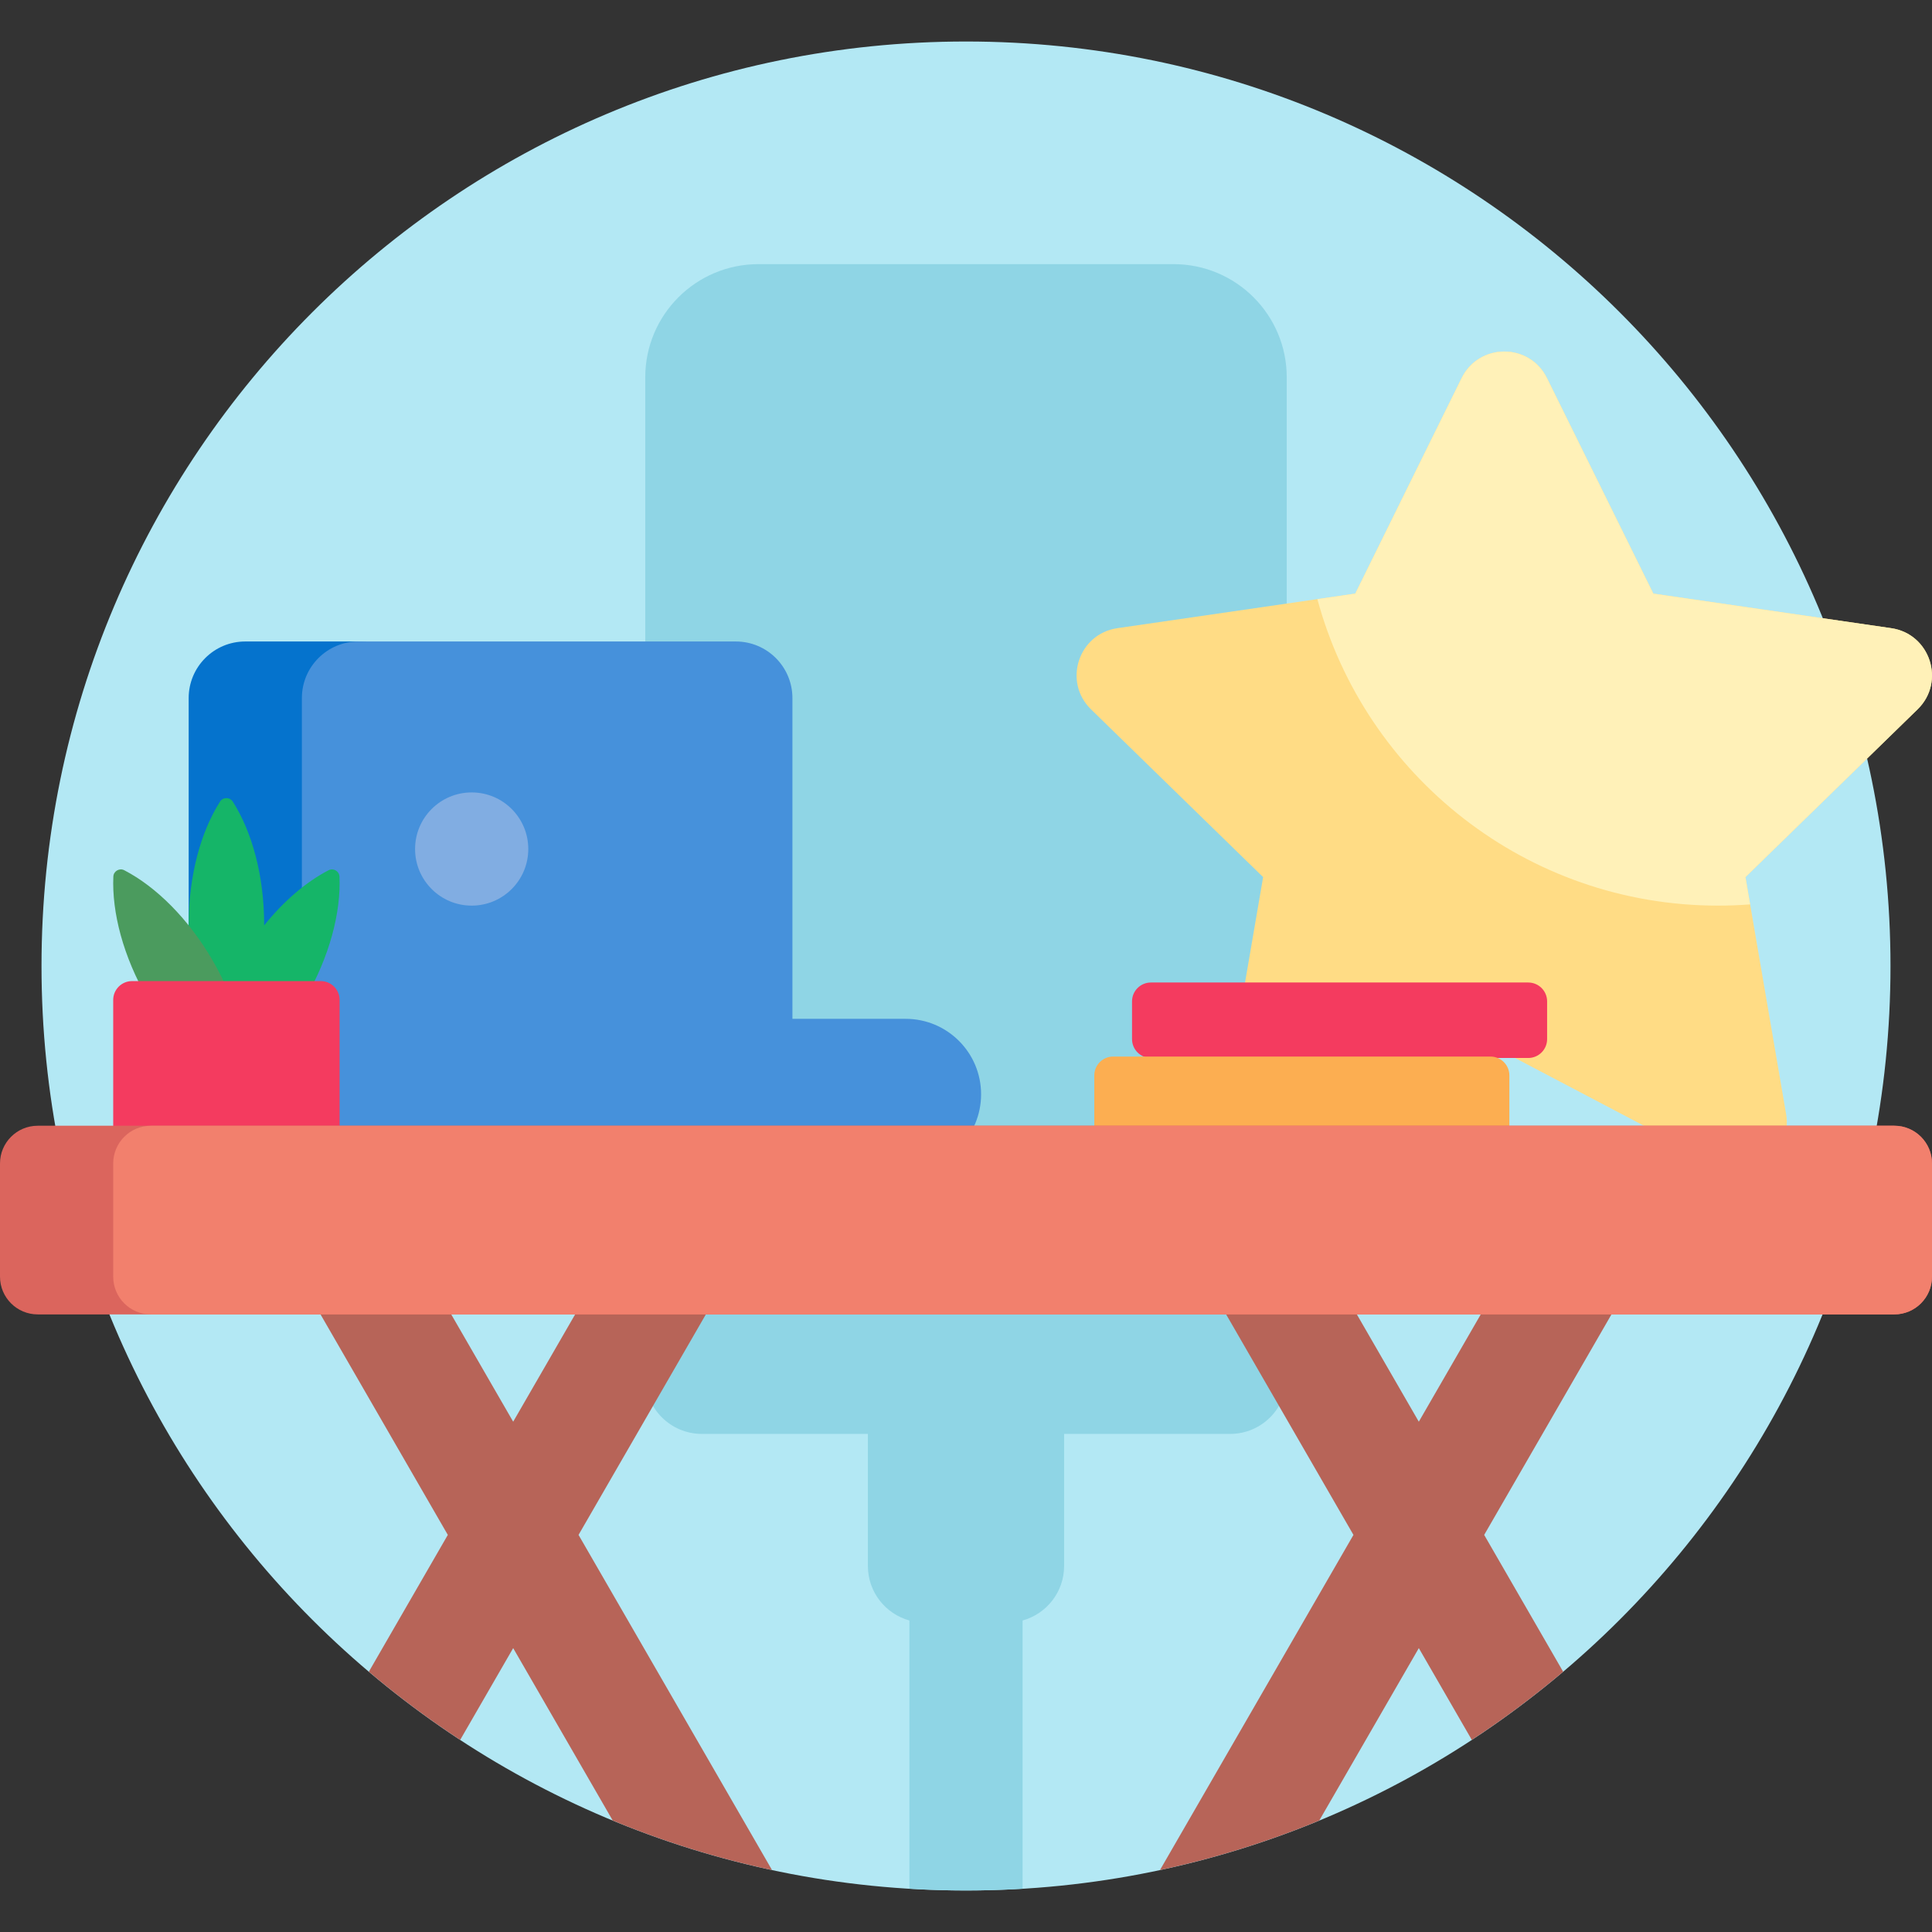<svg height="512pt" viewBox="0 -11 512 512" width="512pt" xmlns="http://www.w3.org/2000/svg"><rect x="0" y="-11" width="512" height="512" fill="#333333" stroke="none"/><path d="m501 245c0 135.309-109.691 245-245 245s-245-109.691-245-245 109.691-245 245-245 245 109.691 245 245zm0 0" fill="#b3e8f4"/><path d="m402 254c0 8.285-6.715 15-15 15h-46v85c0 8.285-6.715 15-15 15h-44v35c0 6.898-4.66 12.691-11 14.445v71.086c-4.965.301-9.961.469-15 .469s-10.035-.168-15-.469v-71.086c-6.34-1.754-11-7.547-11-14.445v-35h-44c-8.285 0-15-6.715-15-15v-85h-46c-8.285 0-15-6.715-15-15s6.715-15 15-15h46v-150c0-16.566 13.43-30 30-30h110c16.57 0 30 13.434 30 30v150h46c8.285 0 15 6.715 15 15zm0 0" fill="#8fd5e5"/><path d="m153.32 395.766 51.277 88.816c-14.598-3.117-28.711-7.531-42.215-13.121l-26.383-45.695-14.043 24.324c-8.445-5.531-16.527-11.57-24.207-18.07l20.93-36.254-48.168-83.434 25.98-15 39.508 68.434 39.512-68.434 25.98 15zm288.168-83.434-25.98-15-39.508 68.434-39.512-68.434-25.98 15 48.172 83.434-51.277 88.816c14.594-3.117 28.707-7.531 42.215-13.121l26.383-45.695 14.043 24.324c8.445-5.531 16.527-11.57 24.207-18.07l-20.93-36.254zm0 0" fill="#b76458"/><path d="m65 159h30c8.285 0 15 6.715 15 15v110c0 8.285-6.715 15-15 15h-30c-8.285 0-15-6.715-15-15v-110c0-8.285 6.715-15 15-15zm0 0" fill="#0573cd"/><path d="m260 279c0 11.047-8.953 20-20 20h-145c-8.285 0-15-6.715-15-15v-110c0-8.285 6.715-15 15-15h100c8.285 0 15 6.715 15 15v85h30c11.047 0 20 8.953 20 20zm0 0" fill="#4691db"/><path d="m140 214c0 8.285-6.715 15-15 15s-15-6.715-15-15 6.715-15 15-15 15 6.715 15 15zm0 0" fill="#81ade2"/><path d="m80.875 253.688c-6.477 11.219-15.082 19.691-23.516 24.07-1.27.66-2.828-.238-2.891-1.668-.188-4.23.312-8.895 1.496-13.754-3.719-7.637-5.965-17.523-5.965-28.336 0-12.93 3.207-24.551 8.305-32.559.789-1.246 2.598-1.246 3.391 0 5.098 8.008 8.305 19.629 8.305 32.559 0 .086-.004.168-.004.254 5.258-6.555 11.207-11.586 17.074-14.633 1.273-.66 2.828.238 2.891 1.668.422 9.492-2.609 21.184-9.086 32.398zm0 0" fill="#15b568"/><path d="m30.039 221.289c.062-1.43 1.621-2.328 2.891-1.668 8.434 4.379 17.039 12.852 23.516 24.066 6.477 11.219 9.508 22.906 9.086 32.402-.062 1.43-1.617 2.328-2.891 1.668-8.43-4.379-17.039-12.852-23.516-24.07s-9.508-22.906-9.086-32.398zm0 0" fill="#4b9b5e"/><path d="m409.965 89.195 28.188 57.117 63.031 9.16c10.348 1.504 14.48 14.219 6.992 21.516l-45.609 44.457 10.77 62.777c1.766 10.305-9.051 18.164-18.305 13.301l-56.379-29.641-56.375 29.641c-9.254 4.863-20.07-2.996-18.305-13.301l10.766-62.777-45.609-44.457c-7.488-7.297-3.355-20.016 6.992-21.516l63.031-9.16 28.188-57.117c4.629-9.375 18-9.375 22.625 0zm0 0" fill="#ffdc85"/><path d="m508.176 176.988-45.609 44.457 1.242 7.23c-2.809.215-5.645.324-8.504.324-50.793 0-93.539-34.434-106.191-81.23l10.039-1.457 28.188-57.117c4.629-9.375 18-9.375 22.625 0l28.188 57.117 63.031 9.16c10.348 1.504 14.48 14.219 6.992 21.516zm0 0" fill="#fff1b8"/><path d="m410 254.375v10c0 2.762-2.238 5-5 5h-100c-2.762 0-5-2.238-5-5v-10c0-2.762 2.238-5 5-5h100c2.762 0 5 2.238 5 5zm-325-5.375h-50c-2.762 0-5 2.238-5 5v50c0 2.762 2.238 5 5 5h50c2.762 0 5-2.238 5-5v-50c0-2.762-2.238-5-5-5zm0 0" fill="#f43b5f"/><path d="m400 274v20c0 2.762-2.238 5-5 5h-100c-2.762 0-5-2.238-5-5v-20c0-2.762 2.238-5 5-5h100c2.762 0 5 2.238 5 5zm0 0" fill="#fcae51"/><path d="m502 337.332h-492c-5.523 0-10-4.477-10-10v-30c0-5.523 4.477-10 10-10h492c5.523 0 10 4.477 10 10v30c0 5.523-4.477 10-10 10zm0 0" fill="#db655d"/><path d="m502 337.332h-462c-5.523 0-10-4.477-10-10v-30c0-5.523 4.477-10 10-10h462c5.523 0 10 4.477 10 10v30c0 5.523-4.477 10-10 10zm0 0" fill="#f2806d"/></svg>